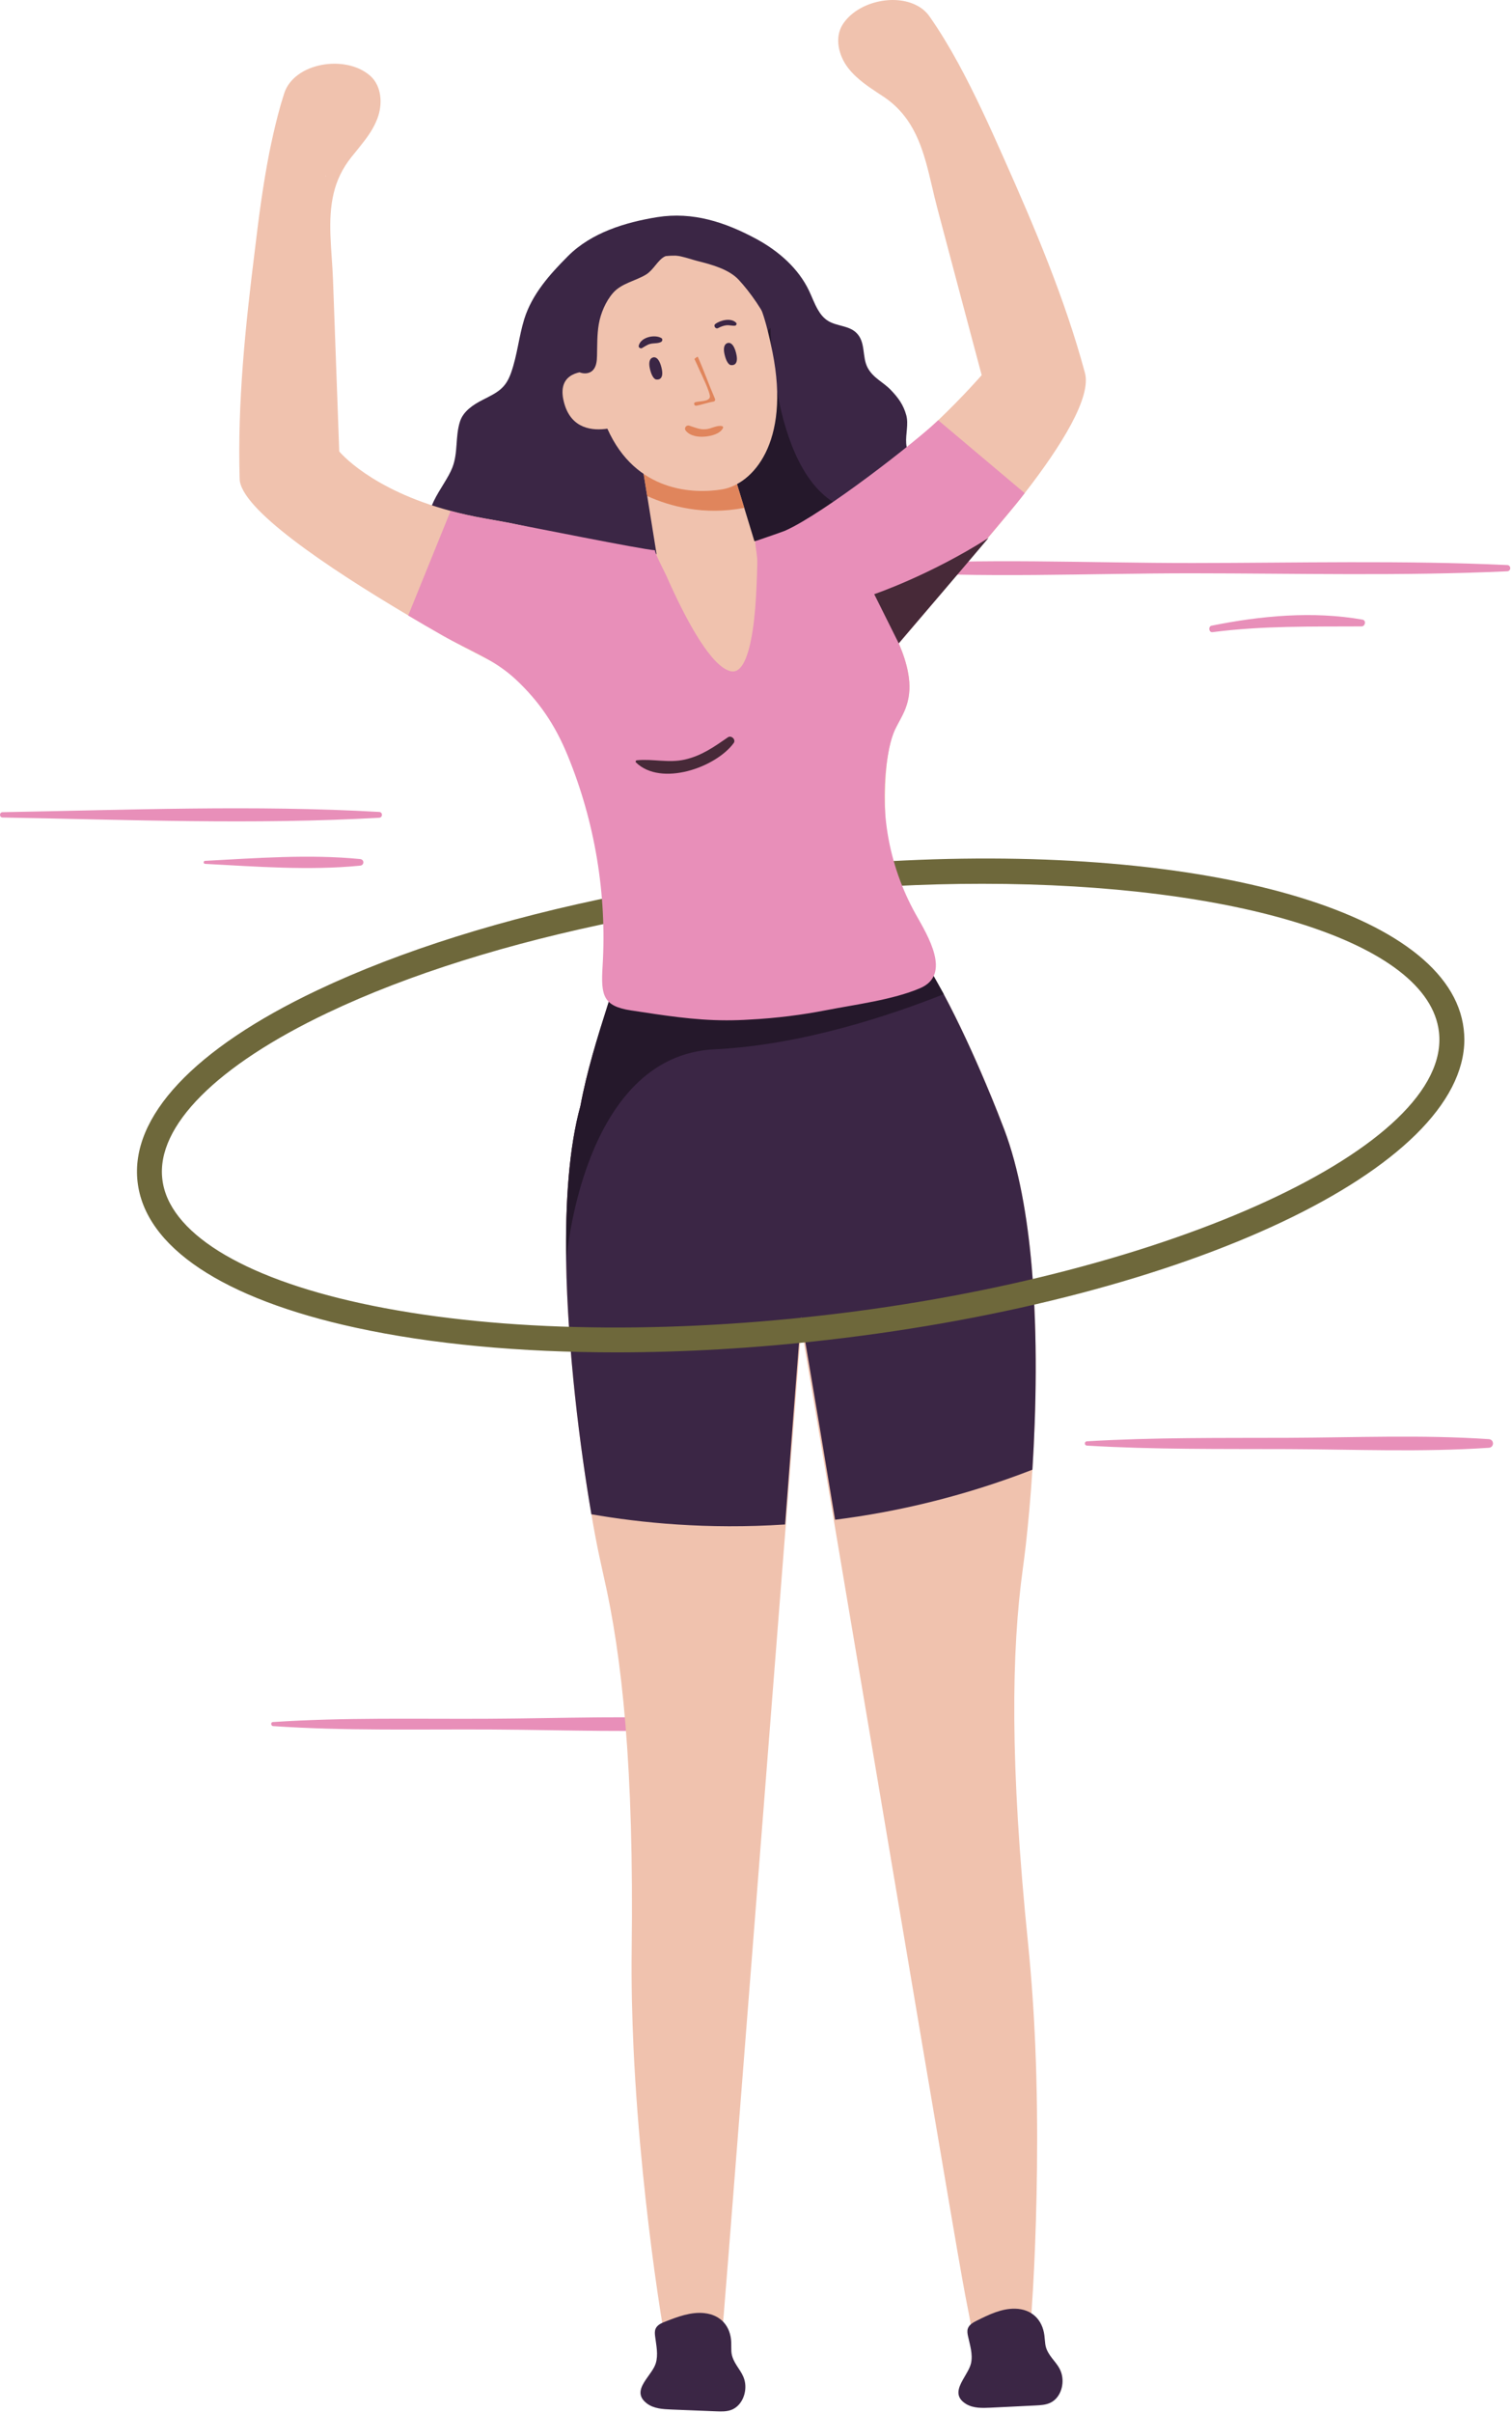 <svg width="456" height="727" viewBox="0 0 456 727" fill="none" xmlns="http://www.w3.org/2000/svg">
<path d="M114.352 244.64C76.753 242.502 38.421 244.046 0.777 244.713C-0.259 244.729 -0.259 246.302 0.777 246.319C38.426 246.985 76.753 248.53 114.352 246.392C115.477 246.33 115.483 244.707 114.352 244.64Z" fill="#E88FB9"/>
<path d="M108.626 258.841C93.299 257.324 77.217 258.566 61.858 259.378C61.275 259.406 61.275 260.251 61.858 260.285C77.212 261.102 93.299 262.339 108.626 260.822C109.902 260.699 109.902 258.964 108.626 258.841Z" fill="#E88FB9"/>
<path d="M449.013 433.624C428.928 432.263 408.525 433.148 388.407 433.221C368.211 433.293 347.97 433.064 327.802 434.279C326.974 434.329 326.974 435.515 327.802 435.566C347.97 436.781 368.211 436.551 388.407 436.624C408.531 436.702 428.928 437.581 449.013 436.221C450.681 436.109 450.686 433.736 449.013 433.624Z" fill="#E88FB9"/>
<path d="M214.549 518.098C192.041 516.794 169.248 517.762 146.701 517.869C125.262 517.97 103.672 517.443 82.272 518.865C81.573 518.91 81.679 520.035 82.351 520.08C104.254 521.563 126.365 520.992 148.307 521.11C170.256 521.222 192.433 522.151 214.353 520.903C216.094 520.796 216.408 518.205 214.549 518.098Z" fill="#E88FB9"/>
<path d="M454.567 170.252C422.979 168.796 391.213 169.619 359.603 169.642C328.1 169.664 296.07 168.063 264.64 170.285C263.476 170.369 263.476 172.015 264.64 172.099C296.076 174.316 328.1 172.72 359.603 172.743C391.213 172.765 422.985 173.588 454.567 172.132C455.77 172.065 455.77 170.308 454.567 170.252Z" fill="#E88FB9"/>
<path d="M410.91 186.697C395.931 184.061 380.23 185.528 365.402 188.522C364.321 188.741 364.551 190.616 365.665 190.476C380.745 188.522 395.489 188.813 410.636 188.735C411.761 188.729 412.097 186.91 410.91 186.697Z" fill="#E88FB9"/>
<path d="M273.297 133.564C273.358 134.418 273.521 135.254 273.875 136.063C276.604 142.262 282.449 141.824 280.978 149.887C280.091 154.772 277.008 159.325 272.578 161.65C264.616 165.822 252.976 163.795 248.114 171.353C246.929 173.2 246.345 175.435 244.874 177.063C240.438 181.982 232.285 178.225 225.777 179.466C218.175 180.921 213.149 189.337 205.446 190.107C200.078 190.64 195.159 187.26 189.875 186.148C183.379 184.784 176.742 186.912 170.251 188.299C163.76 189.68 156.36 190.129 151.121 186.058C146.719 182.639 144.978 177.181 142.159 172.594C139.127 167.658 134.411 165.934 131.031 161.527C125.752 154.648 134.012 147.068 136.426 140.886C138.195 136.343 137.252 131.627 138.723 127.011C139.717 123.912 142.693 121.936 145.613 120.459C150.211 118.14 152.491 117.006 154.159 112.238C156.023 106.921 156.472 101.469 158.111 96.14C160.47 88.611 165.81 82.659 171.279 77.179C178.37 70.076 188.612 66.976 198.247 65.421C208.961 63.742 218.658 66.898 228.18 72.041C234.795 75.64 240.814 80.856 244.037 87.69C244.896 89.515 245.621 91.502 246.62 93.237C247.429 94.653 248.406 95.893 249.832 96.747C252.431 98.291 255.918 98.106 258.125 100.149C261.23 102.974 259.866 107.5 261.702 110.857C263.392 113.957 266.351 115.085 268.681 117.528C270.871 119.819 272.443 121.924 273.319 125.102C274.049 127.803 273.1 130.779 273.297 133.564Z" fill="#3B2645"/>
<path d="M232.364 98.757C232.364 98.757 232.869 148.708 257.766 153.89C257.766 153.89 252.521 192.903 234.402 199.922C216.283 206.94 210.443 162.262 210.443 162.262L207.877 128.247L232.364 98.757Z" fill="#25182B"/>
<path d="M327.144 112.137C321.147 89.975 312.068 68.605 302.736 47.678C298.496 38.115 294.038 28.329 288.973 19.03C286.351 14.229 283.538 9.541 280.422 5.083C279.445 3.656 278.21 2.573 276.75 1.781C269.776 -2.082 258.411 0.58 254.099 7.441C251.623 11.416 252.937 16.812 255.789 20.49C256.575 21.501 257.401 22.366 258.299 23.191C260.809 25.515 263.774 27.352 266.66 29.266C269.546 31.215 271.758 33.506 273.56 36.016C278.996 43.702 280.197 53.489 282.786 63.124C287.171 79.734 291.635 96.382 296.06 113.036C296.06 113.036 290.697 119.224 282.971 126.607C276.654 132.699 269.815 138.135 263.526 144.21C260.96 146.692 257.867 148.545 254.924 150.566C253.846 151.307 252.785 152.065 251.735 152.84C247.344 156.052 243.071 159.477 238.299 162.133C235.968 163.43 233.526 164.542 230.96 165.294C228.169 166.114 226.26 167.787 223.986 169.618C220.331 172.549 216.703 175.659 213.739 179.309C212.706 180.584 211.745 181.926 210.993 183.386C210.555 184.228 210.257 186.378 209.629 187.018L209.556 187.468C209.067 190.466 216.642 190.803 227.029 189.905C231.005 189.568 235.429 189.04 239.966 188.405C242.33 188.068 244.728 187.692 247.131 187.316C248.293 187.131 249.382 187.018 250.432 186.979C261.533 186.266 266.968 191.555 268.917 194.065C269.518 194.812 269.782 195.34 269.782 195.34C269.782 195.34 302.18 157.242 306.492 151.807C307.357 150.718 308.216 149.668 309.041 148.584C319.985 134.485 329.396 119.521 327.144 112.137Z" fill="#F0C2AE"/>
<path d="M273.111 284.174C273.448 285.336 273.785 286.499 274.161 287.622C266.177 289.834 258.114 291.822 250.011 293.585C248.433 293.961 246.861 294.298 245.289 294.635C238.427 296.134 232.313 296.319 227.366 300.598C226.653 301.199 225.94 301.799 225.266 302.4C223.205 304.163 221.218 305.848 219.118 307.426C217.203 308.885 215.142 310.272 212.778 311.586C203.665 316.685 194.142 324.035 190.206 333.894C188.404 338.392 187.769 341.958 184.732 346.006C183.272 347.954 172.957 356.13 172.957 357.741C172.772 349.19 173.586 341.127 175.057 333.215C176.994 322.788 180.083 312.855 183.418 302.428C183.715 301.53 184.019 300.626 184.316 299.688C184.844 298.11 185.254 296.465 185.591 294.814C188.629 281.013 186.641 264.965 184.726 251.467C184.614 250.529 184.367 249.625 184.198 248.727C182.755 240.9 181.048 233.28 179.021 225.666C178.948 225.369 178.87 225.032 178.797 224.729C178.465 223.415 178.123 222.219 177.786 221.017C176.584 216.665 175.237 212.392 173.625 208.08C170.515 199.607 166.124 190.27 166.579 180.893C166.803 176.283 170.021 173.745 174.114 172.229C177.707 170.898 181.666 170.32 184.878 169.607C185.478 169.472 186.079 169.343 186.641 169.27C186.792 169.197 186.978 169.157 187.129 169.157C188.404 168.893 189.639 168.669 190.728 168.484C191.739 168.298 192.643 168.147 193.469 167.995C193.766 167.922 194.03 167.883 194.294 167.843C196.692 167.428 198.005 167.17 198.005 166.906L192.379 131.958C192.379 131.958 196.366 130.914 201.425 130.425C208.736 129.752 218.186 130.386 219.758 137.624L227.512 163.048C227.512 163.048 227.849 163.048 228.45 163.009C229.427 162.97 234.901 162.784 235.575 162.784C238.237 162.745 241.314 162.745 244.312 162.824C245.098 162.863 245.996 162.936 246.934 162.975C248.473 163.048 250.157 163.087 251.847 163.16C256.569 163.497 261 164.508 262.645 169.124C265.194 176.361 266.098 183.408 269.546 190.612C270.068 191.662 270.568 192.746 271.045 193.835C273.684 199.849 275.43 206.435 273.409 212.544C272.583 215.133 271.028 217.429 269.882 219.894C269.209 221.343 268.647 223.196 268.192 225.369C265.643 237.665 266.85 260.372 271.831 279.626C272.241 281.215 272.662 282.714 273.111 284.174Z" fill="#F0C2AE"/>
<path d="M202.312 176.446C202.273 176.26 202.239 176.069 202.161 175.918C201.863 175.132 201.509 174.39 201.071 173.666C200.291 172.369 199.269 171.19 197.961 170.179C196.838 169.354 195.676 168.568 194.401 167.928C193.985 167.63 164.664 159.601 152.367 157.315C150.267 156.939 148.128 156.569 145.882 156.153C142.322 155.513 138.981 154.766 135.91 153.941C111.535 147.416 102.31 136.018 102.31 136.018C101.67 118.808 101.075 101.592 100.435 84.383C100.098 75.309 98.632 66.381 100.659 58.133C101.558 54.382 103.208 50.822 105.949 47.369C107.111 45.943 108.312 44.483 109.435 43.017C111.199 40.805 112.771 38.441 113.787 35.78C115.477 31.428 115.135 25.881 111.614 22.803C104.191 16.318 88.666 18.867 85.701 28.166C84.988 30.378 84.353 32.551 83.786 34.763C82.849 38.362 82.023 42.074 81.276 45.712C79.328 55.572 78.014 65.623 76.852 75.449C73.999 98.212 71.602 121.273 72.276 144.221C72.315 153.183 98.374 170.769 123.125 185.429C126.612 187.49 130.059 189.517 133.439 191.426C149.038 200.388 166.815 206.463 177.051 221.876C177.427 222.438 177.809 222.993 178.14 223.561C178.331 223.897 178.55 224.274 178.775 224.611C179.712 225.997 180.914 227.351 182.374 227.497C182.598 227.536 182.823 227.536 183.048 227.497C184.738 227.272 185.788 225.621 186.647 224.161C192.043 214.655 206.703 190.241 202.312 176.446ZM98.256 53.225C98.217 53.04 98.256 52.961 98.329 52.849C98.335 52.967 98.295 53.074 98.256 53.225Z" fill="#F0C2AE"/>
<path d="M310.833 700.141C310.047 700.517 310.833 708.805 310.872 709.63L310.912 710.04C308.25 710.153 305.588 710.304 302.927 710.602C300.378 710.562 297.789 710.489 295.24 710.225C294.712 710.186 294.263 710.225 293.78 710.225C293.516 705.913 293.067 701.601 292.242 697.401C291.495 693.689 290.782 689.978 290.142 686.3C286.239 665.003 224.256 296.437 224.256 296.437C226.019 296.364 228.265 295.814 230.853 295.123C234.183 294.236 238.052 293.023 242.027 291.788C243.903 291.226 245.812 290.62 247.726 290.064C249.035 289.682 250.276 289.351 251.477 289.053C260.366 286.729 268.339 275.488 271.837 279.643C272.881 280.884 273.898 282.192 274.914 283.618C277.351 286.953 279.788 290.895 282.191 295.168C287.666 304.803 292.989 316.207 297.413 326.741C298.648 329.588 299.777 332.401 300.827 335.062C301.54 336.865 302.214 338.588 302.854 340.273C307.279 351.935 309.85 366.557 311.175 381.93C312.967 402.666 312.489 424.756 311.361 442.825C310.799 451.634 310.047 459.512 309.334 465.846C309.036 468.395 308.733 470.686 308.469 472.668C305.055 497.452 304.494 531.238 310.08 585.871C311.091 595.995 311.804 606.231 312.22 616.282C313.309 642.228 312.635 666.569 311.922 682.28C311.394 693.353 310.833 700.141 310.833 700.141Z" fill="#F0C2AE"/>
<path d="M250.163 291.715C250.163 291.715 250.124 292.349 250.012 293.59C250.012 294.118 249.972 294.753 249.899 295.505C248.737 308.739 218.703 693.392 218.287 697.143C217.838 701.416 217.76 705.728 217.872 710.079C217.383 710.119 216.934 710.108 216.446 710.192C213.885 710.63 211.347 710.978 208.798 711.242C206.137 711.202 203.475 711.281 200.814 711.393V710.983C200.741 710.158 200.814 701.837 199.988 701.534C199.988 701.534 198.826 694.824 197.327 683.874C195.187 668.085 192.301 643.486 191.066 617.163C190.617 607.449 190.392 597.516 190.505 587.69C191.218 532.754 187.652 499.159 182.032 474.785C181.622 472.836 181.094 470.585 180.572 468.075C179.859 464.7 179.112 460.725 178.359 456.261C172.699 423.341 166.192 364.939 175.058 333.232C177.483 324.568 180.757 326.185 183.385 319.245C186.832 309.986 190.286 302.181 193.245 295.999C193.43 295.662 193.593 295.292 193.772 294.949C198.888 285.173 202.133 279.648 202.133 279.648C202.133 279.648 205.21 283.848 214.396 287.296C216.199 287.97 218.259 288.61 220.545 289.211C221.746 289.547 222.981 289.862 224.295 290.109C227.215 290.665 230.225 291.047 233.56 291.344C235.026 291.479 236.525 291.608 238.097 291.681C239.371 291.754 240.685 291.794 242.033 291.794C244.576 291.861 247.277 291.827 250.163 291.715Z" fill="#F0C2AE"/>
<path d="M194.873 716.846C195.979 715.234 197.293 713.628 197.765 712.09C198.568 709.479 197.922 706.683 197.58 703.976C197.478 703.201 197.411 702.381 197.72 701.663C198.208 700.512 199.489 699.95 200.651 699.501C204.441 698.019 208.411 696.514 212.454 696.957C217.473 697.513 220.365 701 220.533 705.784C220.606 707.918 220.331 709.018 221.202 710.967C222.364 713.572 224.374 715.155 224.739 718.221C225.121 721.416 223.543 724.998 220.528 726.121C219.09 726.655 217.513 726.604 215.98 726.543C211.471 726.363 206.968 726.178 202.459 725.998C199.915 725.897 197.203 725.734 195.154 724.218C191.976 721.854 193.172 719.339 194.873 716.846Z" fill="#3B2645"/>
<path d="M290.4 717.003C291.354 715.296 292.522 713.583 292.859 712.005C293.426 709.338 292.534 706.609 291.95 703.942C291.781 703.179 291.641 702.37 291.882 701.629C292.27 700.439 293.488 699.771 294.606 699.209C298.244 697.395 302.068 695.537 306.139 695.621C311.186 695.728 314.381 698.94 314.977 703.69C315.241 705.807 315.061 706.93 316.105 708.794C317.498 711.281 319.643 712.679 320.277 715.706C320.94 718.856 319.693 722.562 316.79 723.954C315.409 724.617 313.831 724.701 312.298 724.779C307.795 724.998 303.286 725.223 298.783 725.442C296.239 725.566 293.522 725.65 291.349 724.325C287.957 722.247 288.923 719.636 290.4 717.003Z" fill="#3B2645"/>
<path d="M224.452 153.02C212.268 155.367 202.049 152.571 195.181 149.454L193.228 137.416L201.42 130.442C208.775 129.763 218.18 130.386 219.753 137.64L224.452 153.02Z" fill="#E0855C"/>
<path d="M232.975 106.101C231.156 97.028 228.983 89.408 225.333 85.747C209.314 69.683 181.318 77.998 177.46 92.867C176.208 97.69 176.629 104.248 178.157 111.874C174.411 111.806 167.589 112.839 170.245 121.784C172.463 129.241 178.707 129.819 183.176 129.162C191.739 148.399 209.331 148.865 217.815 147.444C226.855 145.928 238.489 133.558 232.975 106.101Z" fill="#F0C2AE"/>
<path d="M220.516 110.004C220.516 110.004 223.054 110.492 221.982 106.326C221.021 102.581 219.404 103.378 219.404 103.378C219.404 103.378 217.742 103.642 218.551 106.927C219.359 110.211 220.516 110.004 220.516 110.004Z" fill="#3B2645"/>
<path d="M198.005 114.344C198.005 114.344 200.543 114.833 199.471 110.666C198.511 106.921 196.894 107.718 196.894 107.718C196.894 107.718 195.232 107.982 196.04 111.267C196.849 114.546 198.005 114.344 198.005 114.344Z" fill="#3B2645"/>
<path d="M209.662 121.2C210.841 120.818 213.733 121.076 214.086 119.673C214.378 118.505 211.358 112.413 210.897 111.363C210.397 110.212 209.909 109.178 209.432 108.168C209.527 108.078 209.611 107.971 209.718 107.887C209.954 107.702 210.195 107.572 210.437 107.471C212.306 111.688 213.879 116.158 215.631 120.161C215.782 120.515 215.58 120.947 215.181 121.009C213.401 121.279 211.745 121.941 209.976 122.244C209.392 122.345 209.055 121.397 209.662 121.2Z" fill="#E0855C"/>
<path d="M215.748 97.606C217.315 96.449 220.47 95.68 222.009 97.252C222.29 97.538 222.071 98.078 221.689 98.123C220.836 98.224 220.016 97.932 219.151 98.005C218.213 98.083 217.377 98.437 216.546 98.864C215.793 99.251 215.058 98.117 215.748 97.606Z" fill="#3B2645"/>
<path d="M192.632 104.192C193.199 101.604 197.399 100.66 199.46 101.862C199.931 102.137 199.774 102.833 199.347 103.047C198.348 103.552 197.163 103.339 196.085 103.625C195.136 103.872 194.446 104.422 193.603 104.889C193.171 105.124 192.52 104.698 192.632 104.192Z" fill="#3B2645"/>
<path d="M207.871 128.252C209.684 128.803 211.111 129.555 213.098 129.302C214.642 129.106 216.175 128.101 217.714 128.376C217.955 128.421 218.174 128.673 218.056 128.932C217.214 130.773 214.339 131.414 212.498 131.56C210.527 131.722 208.101 131.385 206.804 129.746C206.192 128.977 206.978 127.983 207.871 128.252Z" fill="#E0855C"/>
<path d="M179.6 80.57L170.559 90.43C170.065 96.067 169.049 101.39 170.79 106.786C171.351 108.533 172.115 110.307 173.541 111.464C174.771 112.463 176.607 112.839 177.982 112.154C178.201 112.042 178.409 111.907 178.6 111.744C179.852 110.666 180.021 108.819 180.054 107.168C180.127 104.018 180.054 100.84 180.577 97.729C181.132 94.428 182.677 90.784 184.889 88.257C187.432 85.348 191.638 84.669 194.827 82.732C197.056 81.379 198.348 78.414 200.397 77.33C202.868 76.028 207.826 78.01 210.336 78.639C214.418 79.66 219.78 81.081 222.762 84.276C226.226 87.987 230.482 94.057 232.363 98.751C232.571 99.262 234.199 102.227 234.716 102.435C237.546 103.586 235.805 93.035 235.951 91.48C236.367 87.016 235.311 82.4 232.891 78.622C228.927 72.44 222.694 69.997 215.709 69.323C211.936 68.964 208.943 69.891 205.176 70.222C200.307 70.648 194.945 71.188 190.532 73.77C186.809 75.96 183.378 78.391 179.6 80.57Z" fill="#3B2645"/>
<path d="M311.361 442.83C290.4 450.966 270.299 455.582 251.854 457.906C250.955 452.505 244.167 411.746 241.578 396.788C240.455 410.814 237.227 453.111 236.777 459.333C213.268 460.871 193.166 458.844 178.354 456.256C174.94 436.306 171.189 406.945 170.74 379.836C170.476 362.289 171.605 345.714 175.052 333.226C177.001 322.799 180.078 312.866 183.413 302.439C183.71 301.541 184.014 300.637 184.311 299.699C184.839 298.122 185.249 296.476 185.586 294.826C188.36 294.899 191.1 294.938 193.761 294.938C210.37 294.899 225.295 293.551 238.086 291.676C241.46 291.187 244.649 290.626 247.721 290.064C248.058 290.025 248.322 289.991 248.546 289.912C258.406 288.11 266.655 286.049 273.106 284.174C273.707 283.989 274.308 283.798 274.909 283.613C276.823 286.201 278.693 289.199 280.608 292.389C281.136 293.287 283.797 298.049 284.622 299.553C289.232 308.178 293.623 317.78 297.408 326.741C298.609 329.588 299.771 332.401 300.822 335.062C301.535 336.865 302.208 338.589 302.849 340.273C307.273 351.935 309.845 366.557 311.17 381.93C312.961 402.666 312.484 424.756 311.361 442.83Z" fill="#3B2645"/>
<path d="M441.437 310.087C437.349 274.69 363.815 254.213 268.12 259.502C268.417 261.978 268.794 264.488 269.17 267.003C278.395 266.515 287.43 266.29 296.245 266.29C372.44 266.29 430.864 283.725 433.974 310.952C437.91 345.186 353.091 384.261 248.737 396.26C196.692 402.256 147.044 400.982 108.908 392.7C72.646 384.828 50.748 371.178 48.951 355.237C47.115 339.335 65.302 321.075 98.863 305.14C123.159 293.59 153.569 284.107 187.169 277.357C187.13 274.808 187.017 272.293 186.793 269.744C152.143 276.644 120.761 286.47 95.634 298.391C58.474 316.016 39.237 336.528 41.489 356.102C43.741 375.715 67.138 391.313 107.336 400.05C130.132 405.002 156.91 407.473 185.821 407.473C206.221 407.473 227.709 406.237 249.607 403.722C358.841 391.161 441.633 351.789 441.633 313.164C441.628 312.114 441.549 311.098 441.437 310.087Z" fill="#6E683B"/>
<path d="M284.622 299.548C268.945 305.775 241.836 314.921 215.553 316.157C175.282 318.071 170.779 380.016 170.779 380.016C170.482 362.278 171.604 345.703 175.052 333.221C177 322.794 180.078 312.861 183.413 302.434C183.71 301.535 184.014 300.631 184.311 299.694C184.839 298.116 185.249 296.471 185.586 294.82C188.36 294.893 191.1 294.932 193.761 294.932C210.37 294.893 225.295 293.545 238.086 291.67C241.46 291.181 244.649 290.62 247.721 290.058C248.058 290.019 248.322 289.986 248.546 289.907L280.608 292.383C281.135 293.287 283.797 298.049 284.622 299.548Z" fill="#25182B"/>
<path d="M309.036 148.584C308.211 149.673 307.346 150.723 306.487 151.807C304.05 154.845 271.764 193.054 271.051 193.841C272.326 196.839 273.376 199.916 273.898 202.993C274.499 206.216 274.426 209.445 273.41 212.555C272.584 215.144 271.085 217.468 269.883 219.905C269.243 221.365 268.642 223.207 268.193 225.38C264.673 242.393 267.705 260.367 276.223 275.555C279.76 281.855 287.071 293.63 277.542 297.723C269.305 301.26 257.94 302.664 249.108 304.388C241.983 305.775 234.223 306.785 226.12 307.201C223.835 307.352 221.471 307.426 219.107 307.426C209.281 307.426 200 305.909 190.331 304.444C181.875 303.164 181.189 299.974 181.734 291.137C183.065 269.463 179.404 247.503 171.116 227.435C167.405 218.451 162.638 211.348 155.574 204.745C148.92 198.529 141.318 195.918 133.423 191.449C130.049 189.534 126.601 187.513 123.108 185.452L135.894 153.952C138.971 154.777 142.306 155.53 145.866 156.164C148.117 156.574 150.251 156.95 152.351 157.327C159.549 158.68 193.335 165.502 197.495 165.799C197.759 167.299 200.421 172.251 201.055 173.672C201.431 174.57 201.881 175.508 202.291 176.445C207.428 187.659 214.666 201.005 220.404 202.246C223.852 202.999 225.84 197.445 227.002 189.91C227.676 185.486 227.979 180.988 228.164 176.524C228.277 174.199 228.35 171.875 228.389 169.55C228.428 167.299 227.867 165.311 227.754 163.065C227.754 163.065 236.003 160.252 236.755 159.915C248.642 154.626 276.616 132.727 282.949 126.618L309.036 148.584Z" fill="#E88FB9"/>
<path d="M298.121 162.082C295.723 164.969 271.759 193.054 271.045 193.841L263.656 179.028C263.656 179.028 280.383 173.368 298.121 162.082Z" fill="#472938"/>
<path d="M219.534 222.151C215.39 225.009 211.617 227.699 206.597 228.844C201.588 229.99 197.023 228.586 192.093 229.069C191.773 229.102 191.549 229.484 191.813 229.743C199.359 237.07 215.839 231.292 221.274 223.892C222.027 222.87 220.55 221.444 219.534 222.151Z" fill="#472938"/>
</svg>
